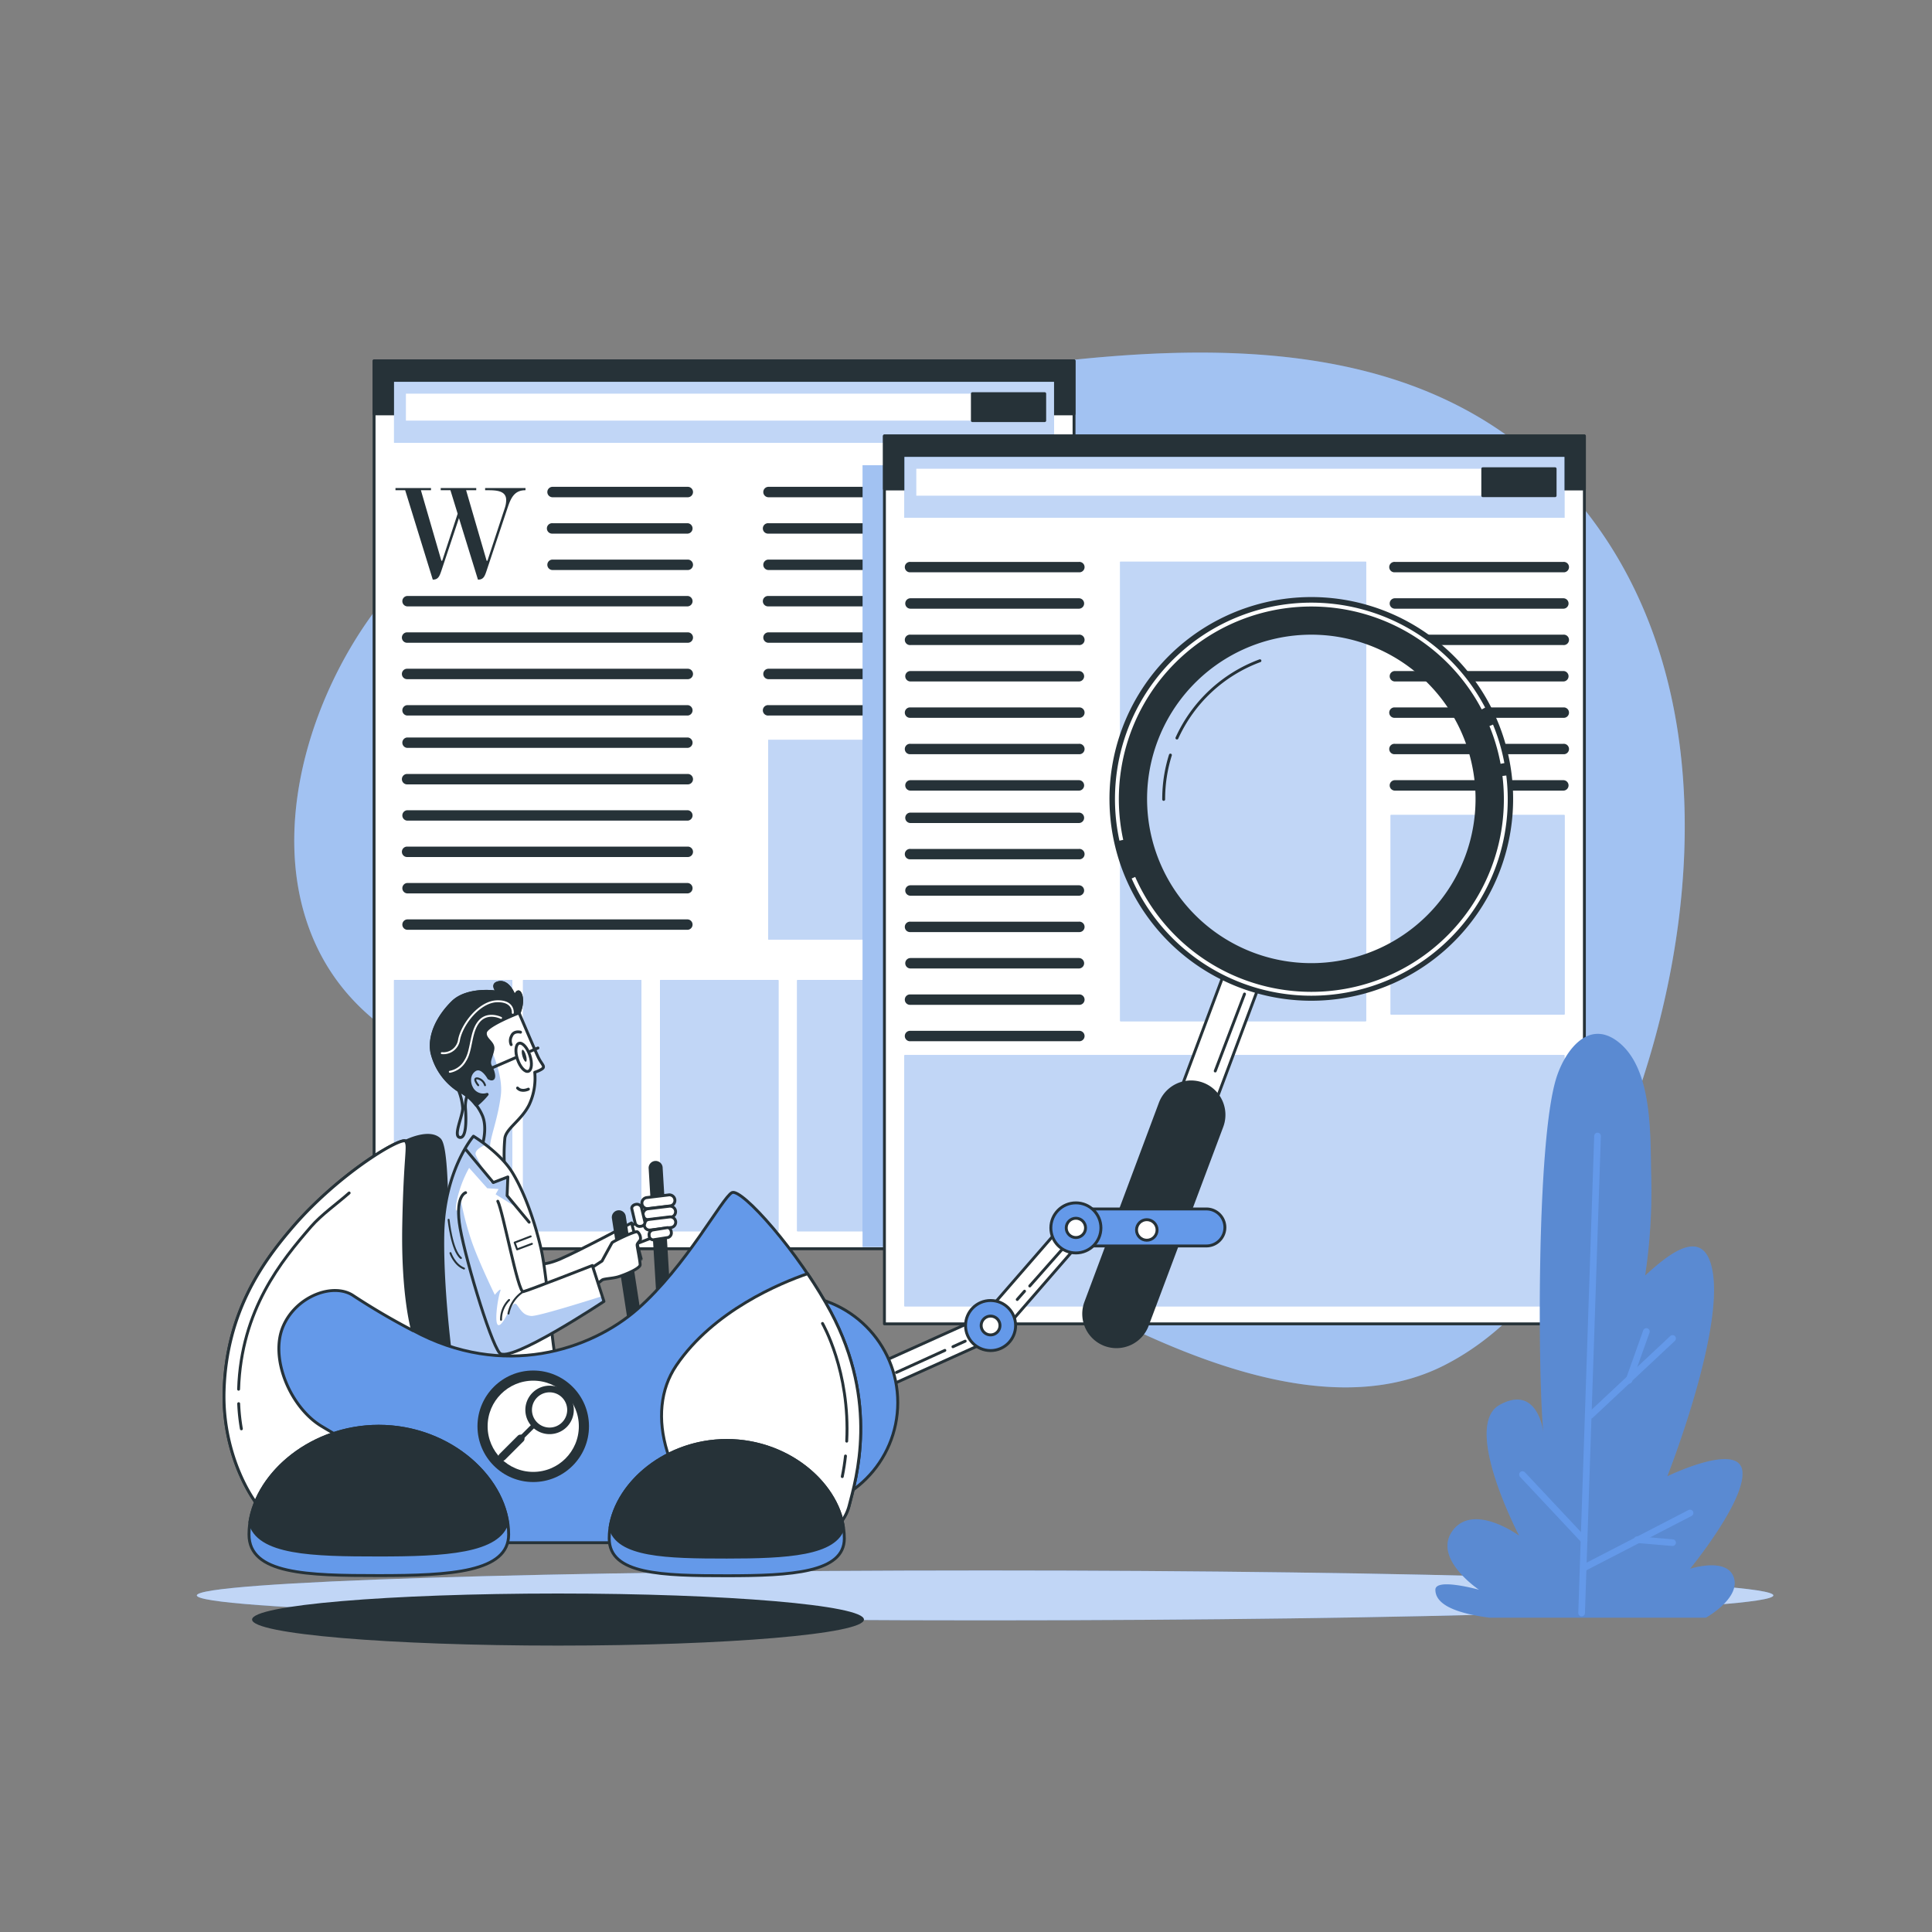 
<svg class="animated" id="freepik_stories-search" xmlns="http://www.w3.org/2000/svg" xmlns:xlink="http://www.w3.org/1999/xlink" viewBox="0 0 500 500" version="1.1" xmlns:svgjs="http://svgjs.com/svgjs"><rect x="0" y="0" width="500" height="500" fill="#808080" stroke="none"/><!--Search--><g id="freepik--Background simple--inject-1--inject-1--inject-1--inject-117" class="animable animator-hidden" style="transform-origin: 256.083px 225.155px;"><path d="M97,158.13c-15.77,21.2-25.91,52.35-18.22,78.44,13.14,44.59,68.9,47.95,107.09,53.11,26.32,3.56,52.49,24.25,75,37.09,30,17.12,78.26,44.13,112.86,26.59,28.68-14.53,44.1-49.68,52.9-78.84,13.79-45.66,15.12-100.74-14.9-140.52C370.87,80,299.39,89,240,98.24c-39.75,6.19-78.39,12.22-113.73,33.29A101.28,101.28,0,0,0,97,158.13Z" style="fill: #6499E9; transform-origin: 256.083px 225.155px;" id="elgs3isd6d6j" class="animable"></path><g id="elqzleoctln7o"><path d="M97,158.13c-15.77,21.2-25.91,52.35-18.22,78.44,13.14,44.59,68.9,47.95,107.09,53.11,26.32,3.56,52.49,24.25,75,37.09,30,17.12,78.26,44.13,112.86,26.59,28.68-14.53,44.1-49.68,52.9-78.84,13.79-45.66,15.12-100.74-14.9-140.52C370.87,80,299.39,89,240,98.24c-39.75,6.19-78.39,12.22-113.73,33.29A101.28,101.28,0,0,0,97,158.13Z" style="fill: rgb(255, 255, 255); opacity: 0.4; transform-origin: 256.083px 225.155px;" class="animable" id="elb3treqc6ikg"></path></g></g><g id="freepik--Shadow--inject-1--inject-1--inject-1--inject-117" class="animable" style="transform-origin: 254.94px 412.89px;"><path d="M50.94,412.89c0,3.56,91.31,6.45,204,6.45s204-2.89,204-6.45-91.31-6.45-203.95-6.45S50.94,409.33,50.94,412.89Z" style="fill: #6499E9; transform-origin: 254.94px 412.89px;" id="elurvc7xewo0c" class="animable"></path><g id="els45cm37j2j8"><path d="M50.94,412.89c0,3.56,91.31,6.45,204,6.45s204-2.89,204-6.45-91.31-6.45-203.95-6.45S50.94,409.33,50.94,412.89Z" style="fill: rgb(255, 255, 255); opacity: 0.6; transform-origin: 254.94px 412.89px;" class="animable" id="elcafdihxsuo"></path></g></g><g id="freepik--Windows--inject-1--inject-1--inject-1--inject-117" class="animable" style="transform-origin: 253.425px 218.005px;"><rect x="96.81" y="93.4" width="181.15" height="229.78" style="fill: rgb(255, 255, 255); stroke: rgb(38, 50, 56); stroke-linecap: round; stroke-linejoin: round; stroke-width: 0.75px; transform-origin: 187.385px 208.29px;" id="elu5hm1rvd8v" class="animable"></rect><rect x="96.81" y="93.4" width="181.15" height="13.71" style="fill: rgb(38, 50, 56); stroke: rgb(38, 50, 56); stroke-linecap: round; stroke-linejoin: round; stroke-width: 0.75px; transform-origin: 187.385px 100.255px;" id="ell27klms107o" class="animable"></rect><rect x="101.97" y="253.66" width="30.62" height="64.99" style="fill: #6499E9; transform-origin: 117.28px 286.155px;" id="eleu74ooapx59" class="animable"></rect><g id="elyfdt1r82sz"><rect x="101.97" y="253.66" width="30.62" height="64.99" style="fill: rgb(255, 255, 255); opacity: 0.6; transform-origin: 117.28px 286.155px;" class="animable" id="elrney76poe1"></rect></g><rect x="135.36" y="253.66" width="30.62" height="64.99" style="fill: #6499E9; transform-origin: 150.67px 286.155px;" id="elz7eval75z2r" class="animable"></rect><g id="el9ve0xu42u7j"><rect x="135.36" y="253.66" width="30.62" height="64.99" style="fill: rgb(255, 255, 255); opacity: 0.6; transform-origin: 150.67px 286.155px;" class="animable" id="eleij6e4dofl9"></rect></g><rect x="170.84" y="253.66" width="30.62" height="64.99" style="fill: #6499E9; transform-origin: 186.15px 286.155px;" id="elpshn7iwcskf" class="animable"></rect><g id="eliubrmcje0io"><rect x="170.84" y="253.66" width="30.62" height="64.99" style="fill: rgb(255, 255, 255); opacity: 0.6; transform-origin: 186.15px 286.155px;" class="animable" id="elxqk4exy5ep"></rect></g><rect x="206.31" y="253.66" width="30.62" height="64.99" style="fill: #6499E9; transform-origin: 221.62px 286.155px;" id="eltz4nrwmy11l" class="animable"></rect><g id="elf1f1unptxsv"><rect x="206.31" y="253.66" width="30.62" height="64.99" style="fill: rgb(255, 255, 255); opacity: 0.6; transform-origin: 221.62px 286.155px;" class="animable" id="elsunevnow1pl"></rect></g><rect x="242.65" y="253.66" width="30.62" height="64.99" style="fill: rgb(255, 255, 255); stroke: rgb(38, 50, 56); stroke-linecap: round; stroke-linejoin: round; stroke-width: 0.75px; transform-origin: 257.96px 286.155px;" id="elpar5vve99h" class="animable"></rect><rect x="101.98" y="98.82" width="170.8" height="15.75" style="fill: #6499E9; transform-origin: 187.38px 106.695px;" id="elej8jza2ofu6" class="animable"></rect><g id="elqftizfugu7"><rect x="101.98" y="98.82" width="170.8" height="15.75" style="fill: rgb(255, 255, 255); opacity: 0.6; transform-origin: 187.38px 106.695px;" class="animable" id="el0pc22aqp7o5l"></rect></g><rect x="105.05" y="101.88" width="165.33" height="6.97" style="fill: rgb(255, 255, 255); transform-origin: 187.715px 105.365px;" id="elxxqdo9xv2dg" class="animable"></rect><rect x="251.65" y="101.88" width="18.72" height="6.97" style="fill: rgb(38, 50, 56); stroke: rgb(38, 50, 56); stroke-linecap: round; stroke-linejoin: round; stroke-width: 0.75px; transform-origin: 261.01px 105.365px;" id="elqtnppyv69hb" class="animable"></rect><path d="M178,128.69H143a1.35,1.35,0,0,1,0-2.7h35a1.35,1.35,0,0,1,0,2.7Z" style="fill: rgb(38, 50, 56); transform-origin: 160.5px 127.34px;" id="elv8gmkl4y9ub" class="animable"></path><path d="M178,138.1H143a1.35,1.35,0,1,1,0-2.69h35a1.35,1.35,0,0,1,0,2.69Z" style="fill: rgb(38, 50, 56); transform-origin: 160.384px 136.755px;" id="elwkl3b2u1c7n" class="animable"></path><path d="M178,147.52H143a1.35,1.35,0,1,1,0-2.7h35a1.35,1.35,0,0,1,0,2.7Z" style="fill: rgb(38, 50, 56); transform-origin: 160.496px 146.17px;" id="elu7e7gnhy9rm" class="animable"></path><path d="M178,156.93H105.36a1.35,1.35,0,0,1,0-2.69H178a1.35,1.35,0,0,1,0,2.69Z" style="fill: rgb(38, 50, 56); transform-origin: 141.68px 155.585px;" id="elkzghswv15f" class="animable"></path><path d="M178,166.35H105.36a1.35,1.35,0,0,1,0-2.7H178a1.35,1.35,0,0,1,0,2.7Z" style="fill: rgb(38, 50, 56); transform-origin: 141.68px 165px;" id="elczm75im6txr" class="animable"></path><path d="M178,175.77H105.36a1.35,1.35,0,0,1,0-2.7H178a1.35,1.35,0,0,1,0,2.7Z" style="fill: rgb(38, 50, 56); transform-origin: 141.68px 174.42px;" id="el7m0tcgkd0ld" class="animable"></path><path d="M178,185.18H105.36a1.35,1.35,0,0,1,0-2.69H178a1.35,1.35,0,0,1,0,2.69Z" style="fill: rgb(38, 50, 56); transform-origin: 141.68px 183.835px;" id="el59rvgkdtj8f" class="animable"></path><path d="M178,193.55H105.36a1.35,1.35,0,0,1,0-2.69H178a1.35,1.35,0,0,1,0,2.69Z" style="fill: rgb(38, 50, 56); transform-origin: 141.68px 192.205px;" id="elfn4ftwdxqw" class="animable"></path><path d="M178,203H105.36a1.35,1.35,0,0,1,0-2.7H178a1.35,1.35,0,0,1,0,2.7Z" style="fill: rgb(38, 50, 56); transform-origin: 141.68px 201.65px;" id="elh4kpb013new" class="animable"></path><path d="M178,212.38H105.36a1.35,1.35,0,0,1,0-2.69H178a1.35,1.35,0,0,1,0,2.69Z" style="fill: rgb(38, 50, 56); transform-origin: 141.68px 211.035px;" id="elsiymiektk5" class="animable"></path><path d="M178,221.8H105.36a1.35,1.35,0,0,1,0-2.7H178a1.35,1.35,0,0,1,0,2.7Z" style="fill: rgb(38, 50, 56); transform-origin: 141.68px 220.45px;" id="el9xb3h9bkuhl" class="animable"></path><path d="M178,231.21H105.36a1.35,1.35,0,0,1,0-2.69H178a1.35,1.35,0,0,1,0,2.69Z" style="fill: rgb(38, 50, 56); transform-origin: 141.68px 229.865px;" id="elsuwr1zcgbjb" class="animable"></path><path d="M178,240.63H105.36a1.35,1.35,0,0,1,0-2.69H178a1.35,1.35,0,0,1,0,2.69Z" style="fill: rgb(38, 50, 56); transform-origin: 141.68px 239.285px;" id="eltmhako6tmo" class="animable"></path><path d="M271.5,128.69H198.89a1.35,1.35,0,0,1,0-2.7H271.5a1.35,1.35,0,1,1,0,2.7Z" style="fill: rgb(38, 50, 56); transform-origin: 235.195px 127.34px;" id="el884pw534yd" class="animable"></path><path d="M271.5,138.1H198.89a1.35,1.35,0,1,1,0-2.69H271.5a1.35,1.35,0,1,1,0,2.69Z" style="fill: rgb(38, 50, 56); transform-origin: 235.195px 136.755px;" id="el983b5s03bxt" class="animable"></path><path d="M271.5,147.52H198.89a1.35,1.35,0,1,1,0-2.7H271.5a1.35,1.35,0,1,1,0,2.7Z" style="fill: rgb(38, 50, 56); transform-origin: 235.195px 146.17px;" id="eleqqrtg9sxj6" class="animable"></path><path d="M271.5,156.93H198.89a1.35,1.35,0,1,1,0-2.69H271.5a1.35,1.35,0,1,1,0,2.69Z" style="fill: rgb(38, 50, 56); transform-origin: 235.195px 155.585px;" id="eltvdofmc2pc" class="animable"></path><path d="M271.5,166.35H198.89a1.35,1.35,0,0,1,0-2.7H271.5a1.35,1.35,0,1,1,0,2.7Z" style="fill: rgb(38, 50, 56); transform-origin: 235.195px 165px;" id="elf7wsqqzft4" class="animable"></path><path d="M271.5,175.77H198.89a1.35,1.35,0,1,1,0-2.7H271.5a1.35,1.35,0,1,1,0,2.7Z" style="fill: rgb(38, 50, 56); transform-origin: 235.195px 174.42px;" id="elehp9cze12be" class="animable"></path><path d="M271.5,185.18H198.89a1.35,1.35,0,1,1,0-2.69H271.5a1.35,1.35,0,1,1,0,2.69Z" style="fill: rgb(38, 50, 56); transform-origin: 235.195px 183.835px;" id="el296zpdwp1yy" class="animable"></path><rect x="198.81" y="191.51" width="74" height="51.61" style="fill: #6499E9; transform-origin: 235.81px 217.315px;" id="eluisxvzytku" class="animable"></rect><g id="el7zfw5eplpe9"><rect x="198.81" y="191.51" width="74" height="51.61" style="fill: rgb(255, 255, 255); opacity: 0.6; transform-origin: 235.81px 217.315px;" class="animable" id="elr3i9qexs00i"></rect></g><path d="M130.68,131.36a6.45,6.45,0,0,0,.32-1.94c0-2.41-2.44-2.55-4.85-2.55h-.6v-.57H136v.57c-2.72,0-3.68,1.73-4.56,4.32l-5.56,16.66c-.42,1.23-.77,2.15-2.08,2.15h-.11l-4.91-15.91-4.6,13.76c-.43,1.23-.78,2.15-2.09,2.15H112l-7.14-23.13h-2.51v-.57h9.19v.57h-2.61l5.3,18.25h.21l4-12.17-1.87-6.08h-2.51v-.57h9.19v.57h-2.62l5.31,18.25h.21Z" style="fill: rgb(38, 50, 56); transform-origin: 119.175px 138.15px;" id="el0uxym12f61mk" class="animable"></path><rect x="223.25" y="120.4" width="75.42" height="202.31" style="fill: #6499E9; transform-origin: 260.96px 221.555px;" id="ellnynf71mhh" class="animable"></rect><g id="eluunojahzag"><rect x="223.25" y="120.4" width="75.42" height="202.31" style="fill: rgb(255, 255, 255); opacity: 0.4; transform-origin: 260.96px 221.555px;" class="animable" id="elagxz3nt6kcu"></rect></g><rect x="228.89" y="112.83" width="181.15" height="229.78" style="fill: rgb(255, 255, 255); stroke: rgb(38, 50, 56); stroke-linecap: round; stroke-linejoin: round; stroke-width: 0.75px; transform-origin: 319.465px 227.72px;" id="elrw6b4xnxjk" class="animable"></rect><rect x="228.89" y="112.83" width="181.15" height="13.71" style="fill: rgb(38, 50, 56); stroke: rgb(38, 50, 56); stroke-linecap: round; stroke-linejoin: round; stroke-width: 0.75px; transform-origin: 319.465px 119.685px;" id="eliph6k5gk2j" class="animable"></rect><rect x="289.91" y="145.37" width="63.61" height="118.91" style="fill: #6499E9; transform-origin: 321.715px 204.825px;" id="el8vlqgykbbtn" class="animable"></rect><g id="el13vrug5g436"><rect x="289.91" y="145.37" width="63.61" height="118.91" style="fill: rgb(255, 255, 255); opacity: 0.6; transform-origin: 321.715px 204.825px;" class="animable" id="eltho558n6f6l"></rect></g><rect x="234.07" y="273.08" width="170.8" height="64.99" style="fill: #6499E9; transform-origin: 319.47px 305.575px;" id="eljfd00kfu7h" class="animable"></rect><g id="el4uueifro1g"><rect x="234.07" y="273.08" width="170.8" height="64.99" style="fill: rgb(255, 255, 255); opacity: 0.6; transform-origin: 319.47px 305.575px;" class="animable" id="else2gg7n76b"></rect></g><rect x="234.07" y="118.25" width="170.8" height="15.75" style="fill: #6499E9; transform-origin: 319.47px 126.125px;" id="elzka5ov2yj1s" class="animable"></rect><g id="el12dr2ocw3xxc"><rect x="234.07" y="118.25" width="170.8" height="15.75" style="fill: rgb(255, 255, 255); opacity: 0.6; transform-origin: 319.47px 126.125px;" class="animable" id="elvb1tspmfej9"></rect></g><rect x="237.14" y="121.31" width="165.33" height="6.97" style="fill: rgb(255, 255, 255); transform-origin: 319.805px 124.795px;" id="elh5wqx0rw9zp" class="animable"></rect><rect x="383.74" y="121.31" width="18.72" height="6.97" style="fill: rgb(38, 50, 56); stroke: rgb(38, 50, 56); stroke-linecap: round; stroke-linejoin: round; stroke-width: 0.75px; transform-origin: 393.1px 124.795px;" id="el6uk7nzeazc2" class="animable"></rect><path d="M279.22,148.11H235.63a1.35,1.35,0,1,1,0-2.69h43.59a1.35,1.35,0,1,1,0,2.69Z" style="fill: rgb(38, 50, 56); transform-origin: 257.425px 146.765px;" id="el8yabl4wap3u" class="animable"></path><path d="M279.22,157.53H235.63a1.35,1.35,0,0,1,0-2.7h43.59a1.35,1.35,0,0,1,0,2.7Z" style="fill: rgb(38, 50, 56); transform-origin: 257.425px 156.18px;" id="elg4x5uhvwm24" class="animable"></path><path d="M279.22,166.94H235.63a1.35,1.35,0,1,1,0-2.69h43.59a1.35,1.35,0,1,1,0,2.69Z" style="fill: rgb(38, 50, 56); transform-origin: 257.425px 165.595px;" id="el53li92dvhof" class="animable"></path><path d="M279.22,176.36H235.63a1.35,1.35,0,1,1,0-2.7h43.59a1.35,1.35,0,0,1,0,2.7Z" style="fill: rgb(38, 50, 56); transform-origin: 257.425px 175.01px;" id="eluw1r0uerj3o" class="animable"></path><path d="M279.22,185.77H235.63a1.35,1.35,0,1,1,0-2.69h43.59a1.35,1.35,0,1,1,0,2.69Z" style="fill: rgb(38, 50, 56); transform-origin: 257.425px 184.425px;" id="elim35ze91w7" class="animable"></path><path d="M279.22,195.19H235.63a1.35,1.35,0,1,1,0-2.69h43.59a1.35,1.35,0,1,1,0,2.69Z" style="fill: rgb(38, 50, 56); transform-origin: 257.425px 193.845px;" id="elvf1ol0dyf3i" class="animable"></path><path d="M279.22,204.61H235.63a1.35,1.35,0,1,1,0-2.7h43.59a1.35,1.35,0,0,1,0,2.7Z" style="fill: rgb(38, 50, 56); transform-origin: 257.425px 203.26px;" id="elc2e0yyvz43" class="animable"></path><path d="M279.22,213H235.63a1.35,1.35,0,0,1,0-2.7h43.59a1.35,1.35,0,0,1,0,2.7Z" style="fill: rgb(38, 50, 56); transform-origin: 257.425px 211.65px;" id="eln7kct1temqm" class="animable"></path><path d="M279.22,222.39H235.63a1.35,1.35,0,1,1,0-2.69h43.59a1.35,1.35,0,1,1,0,2.69Z" style="fill: rgb(38, 50, 56); transform-origin: 257.425px 221.045px;" id="el52mrq43fw15" class="animable"></path><path d="M279.22,231.81H235.63a1.35,1.35,0,1,1,0-2.7h43.59a1.35,1.35,0,0,1,0,2.7Z" style="fill: rgb(38, 50, 56); transform-origin: 257.425px 230.46px;" id="elkqiotm4n6vr" class="animable"></path><path d="M279.22,241.22H235.63a1.35,1.35,0,1,1,0-2.69h43.59a1.35,1.35,0,1,1,0,2.69Z" style="fill: rgb(38, 50, 56); transform-origin: 257.425px 239.875px;" id="el3h4k1dsndu2" class="animable"></path><path d="M279.22,250.64H235.63a1.35,1.35,0,1,1,0-2.7h43.59a1.35,1.35,0,0,1,0,2.7Z" style="fill: rgb(38, 50, 56); transform-origin: 257.425px 249.29px;" id="elhw9s533iz8" class="animable"></path><path d="M279.22,260.05H235.63a1.35,1.35,0,1,1,0-2.69h43.59a1.35,1.35,0,1,1,0,2.69Z" style="fill: rgb(38, 50, 56); transform-origin: 257.425px 258.705px;" id="elrn7vv8d1pxh" class="animable"></path><path d="M279.22,269.47H235.63a1.35,1.35,0,1,1,0-2.69h43.59a1.35,1.35,0,1,1,0,2.69Z" style="fill: rgb(38, 50, 56); transform-origin: 257.425px 268.125px;" id="el19vesjlnza5" class="animable"></path><path d="M404.54,148.11H361a1.35,1.35,0,1,1,0-2.69h43.59a1.35,1.35,0,1,1,0,2.69Z" style="fill: rgb(38, 50, 56); transform-origin: 382.795px 146.765px;" id="eluc8ms0ybpm" class="animable"></path><path d="M404.54,157.53H361a1.35,1.35,0,1,1,0-2.7h43.59a1.35,1.35,0,0,1,0,2.7Z" style="fill: rgb(38, 50, 56); transform-origin: 382.791px 156.18px;" id="elqtxn0bdkdpj" class="animable"></path><path d="M404.54,166.94H361a1.35,1.35,0,1,1,0-2.69h43.59a1.35,1.35,0,1,1,0,2.69Z" style="fill: rgb(38, 50, 56); transform-origin: 382.795px 165.595px;" id="elkyprziwxn8" class="animable"></path><path d="M404.54,176.36H361a1.35,1.35,0,1,1,0-2.7h43.59a1.35,1.35,0,0,1,0,2.7Z" style="fill: rgb(38, 50, 56); transform-origin: 382.795px 175.01px;" id="elmwpq0khnlci" class="animable"></path><path d="M404.54,185.77H361a1.35,1.35,0,1,1,0-2.69h43.59a1.35,1.35,0,1,1,0,2.69Z" style="fill: rgb(38, 50, 56); transform-origin: 382.795px 184.425px;" id="el922tbx73vcb" class="animable"></path><path d="M404.54,195.19H361a1.35,1.35,0,1,1,0-2.69h43.59a1.35,1.35,0,1,1,0,2.69Z" style="fill: rgb(38, 50, 56); transform-origin: 382.795px 193.845px;" id="elhyzfu6ll44m" class="animable"></path><path d="M404.54,204.61H361a1.35,1.35,0,1,1,0-2.7h43.59a1.35,1.35,0,0,1,0,2.7Z" style="fill: rgb(38, 50, 56); transform-origin: 382.795px 203.26px;" id="elbbquat1kn8v" class="animable"></path><rect x="359.91" y="210.93" width="44.99" height="51.61" style="fill: #6499E9; transform-origin: 382.405px 236.735px;" id="elq1g4m0zrqwg" class="animable"></rect><g id="el8qz4dku8opr"><rect x="359.91" y="210.93" width="44.99" height="51.61" style="fill: rgb(255, 255, 255); opacity: 0.6; transform-origin: 382.405px 236.735px;" class="animable" id="elf6c6hudlfun"></rect></g></g><g id="freepik--Plant--inject-1--inject-1--inject-1--inject-117" class="animable animator-hidden" style="transform-origin: 411.221px 343.111px;"><path d="M427.33,304.39c-.27-10.16.52-27.5-8.4-34.64-7.83-6.27-13.92,2.24-16.11,9.1-5.33,16.65-4.76,79.31-3.38,91.93,0,0-1.36-12.64-11.29-7.22s5,33.87,5,33.87-11.74-8.58-17.16-1.36,6.78,15.36,6.78,15.36-11.29-3.16-11.29,0,3.61,5.87,14,7.23h56s9-5,7.23-10.39S437.38,406,437.38,406s14.45-17.61,13.54-25.29-19.42,1.35-19.42,1.35,14.46-36.58,11.75-52.84c-2.14-12.81-12.08-4-17.49.88A147.51,147.51,0,0,0,427.33,304.39Z" style="fill: #6499E9; transform-origin: 411.221px 343.111px;" id="elop4vi86hxxg" class="animable"></path><g id="elbhcykizq26p"><path d="M427.33,304.39c-.27-10.16.52-27.5-8.4-34.64-7.83-6.27-13.92,2.24-16.11,9.1-5.33,16.65-4.76,79.31-3.38,91.93,0,0-1.36-12.64-11.29-7.22s5,33.87,5,33.87-11.74-8.58-17.16-1.36,6.78,15.36,6.78,15.36-11.29-3.16-11.29,0,3.61,5.87,14,7.23h56s9-5,7.23-10.39S437.38,406,437.38,406s14.45-17.61,13.54-25.29-19.42,1.35-19.42,1.35,14.46-36.58,11.75-52.84c-2.14-12.81-12.08-4-17.49.88A147.51,147.51,0,0,0,427.33,304.39Z" style="opacity: 0.1; transform-origin: 411.221px 343.111px;" class="animable" id="el5vcp29f1lo4"></path></g><line x1="409.32" y1="417.45" x2="413.44" y2="294" style="fill: none; stroke: #6499E9; stroke-linecap: round; stroke-linejoin: round; stroke-width: 1.727px; transform-origin: 411.38px 355.725px;" id="elcqhtq29qvk5" class="animable"></line><line x1="411.63" y1="366.27" x2="432.86" y2="346.39" style="fill: none; stroke: #6499E9; stroke-linecap: round; stroke-linejoin: round; stroke-width: 1.727px; transform-origin: 422.245px 356.33px;" id="elkgsxq7e939" class="animable"></line><line x1="421.57" y1="357.23" x2="426.08" y2="344.59" style="fill: none; stroke: #6499E9; stroke-linecap: round; stroke-linejoin: round; stroke-width: 1.727px; transform-origin: 423.825px 350.91px;" id="ell7ylz6u9jk" class="animable"></line><line x1="394.02" y1="381.62" x2="409.97" y2="398.63" style="fill: none; stroke: #6499E9; stroke-linecap: round; stroke-linejoin: round; stroke-width: 1.727px; transform-origin: 401.995px 390.125px;" id="elzp7zn336p9r" class="animable"></line><line x1="437.38" y1="391.56" x2="410.28" y2="405.56" style="fill: none; stroke: #6499E9; stroke-linecap: round; stroke-linejoin: round; stroke-width: 1.727px; transform-origin: 423.83px 398.56px;" id="elfk6jmyxcww" class="animable"></line><line x1="423.72" y1="398.46" x2="432.86" y2="399.24" style="fill: none; stroke: #6499E9; stroke-linecap: round; stroke-linejoin: round; stroke-width: 1.727px; transform-origin: 428.29px 398.85px;" id="elmc63hk89a4j" class="animable"></line></g><g id="freepik--Character--inject-1--inject-1--inject-1--inject-117" class="animable animator-active" style="transform-origin: 224.599px 290.387px;"><path d="M223.59,419.14c0,3.72-35.45,6.74-79.17,6.74s-79.18-3-79.18-6.74,35.45-6.74,79.18-6.74S223.59,415.42,223.59,419.14Z" style="fill: rgb(38, 50, 56); transform-origin: 144.415px 419.14px;" id="el7wzwjmgo00f" class="animable"></path><path d="M105,295.35s6.12-3.1,8.78-.44,1.59,31.12,2.39,40.16A85.7,85.7,0,0,0,119.14,351s-8.78-1.59-15.43-5C103.71,346,97.86,317.6,105,295.35Z" style="fill: rgb(38, 50, 56); stroke: rgb(38, 50, 56); stroke-linecap: round; stroke-linejoin: round; stroke-width: 0.75px; transform-origin: 110.297px 322.416px;" id="elvd0xf9kcwt" class="animable"></path><path d="M226.85,359.8a3.19,3.19,0,0,1-1.41-6.05l28.91-13,22.44-25.81a3.19,3.19,0,1,1,4.88,4.11L258.8,345.37a3.14,3.14,0,0,1-1,.81l-29.52,13.29A3.06,3.06,0,0,1,226.85,359.8Z" style="fill: rgb(255, 255, 255); stroke: rgb(38, 50, 56); stroke-linecap: round; stroke-linejoin: round; stroke-width: 0.75px; transform-origin: 253.042px 336.803px;" id="elaee26z8ge7k" class="animable"></path><line x1="246.62" y1="348.53" x2="249.79" y2="347.09" style="fill: none; stroke: rgb(38, 50, 56); stroke-linecap: round; stroke-linejoin: round; stroke-width: 0.75px; transform-origin: 248.205px 347.81px;" id="elxbomi9snwd" class="animable"></line><line x1="232" y1="355.18" x2="244.53" y2="349.48" style="fill: none; stroke: rgb(38, 50, 56); stroke-linecap: round; stroke-linejoin: round; stroke-width: 0.75px; transform-origin: 238.265px 352.33px;" id="elhbiv72j6i0q" class="animable"></line><line x1="274.85" y1="323.37" x2="266.5" y2="332.81" style="fill: none; stroke: rgb(38, 50, 56); stroke-linecap: round; stroke-linejoin: round; stroke-width: 0.75px; transform-origin: 270.675px 328.09px;" id="elpid485ekhzi" class="animable"></line><line x1="265.15" y1="334.16" x2="263.26" y2="336.31" style="fill: none; stroke: rgb(38, 50, 56); stroke-linecap: round; stroke-linejoin: round; stroke-width: 0.75px; transform-origin: 264.205px 335.235px;" id="elx42xxfplnqq" class="animable"></line><g id="elkm1t8hnxwo"><circle cx="204.5" cy="362.99" r="27.84" style="fill: #6499E9; stroke: rgb(38, 50, 56); stroke-linecap: round; stroke-linejoin: round; stroke-width: 0.75px; transform-origin: 204.5px 362.99px; transform: rotate(-76.661deg);" class="animable" id="elx33i6y1u97p"></circle></g><path d="M134.33,262.14s4,9.38,4.84,11.21,1.64,2.33,1.45,2.91-2.23,1.25-2.23,1.25a16.11,16.11,0,0,1-1.45,8.42c-2,4-5.9,6.09-6.28,8.6a46.18,46.18,0,0,0-.1,7.26l-5.9-4.84s1.64-4.74.19-8.22a13.23,13.23,0,0,0-6.19-6.57,16.18,16.18,0,0,1-6.86-9.77c-.87-4.65,1.83-9.58,5.41-13.06s10.64-2.8,11.42-2.51-1.94-2,.48-2.52,3.87,3,4,3.58.87-2.51,1.65-.48S134.33,262.14,134.33,262.14Z" style="fill: rgb(255, 255, 255); transform-origin: 126.142px 278.019px;" id="elh7egee11cp6" class="animable"></path><g style="clip-path: url(&quot;#freepik--clip-path--inject-1--inject-1--inject-1--inject-117&quot;); transform-origin: 120.67px 278.06px;" id="el2dem183lme9" class="animable"><g id="el3fqay7sfkxn"><path d="M127.12,299a16.12,16.12,0,0,0-.23-2c-.39-1.76,2-7.24,2.74-13.69s-4.31-15.46-4.31-15.46l-3.7-10.73a9.55,9.55,0,0,0-4.41,2.26c-3.58,3.48-6.28,8.41-5.41,13.06a16.18,16.18,0,0,0,6.86,9.77,13.23,13.23,0,0,1,6.19,6.57c1.45,3.48-.19,8.22-.19,8.22Z" style="fill: #6499E9; opacity: 0.5; mix-blend-mode: multiply; transform-origin: 120.67px 278.06px;" class="animable" id="elx18e60nlpad"></path></g></g><path d="M134.33,262.14s4,9.38,4.84,11.21,1.64,2.33,1.45,2.91-2.23,1.25-2.23,1.25a16.11,16.11,0,0,1-1.45,8.42c-2,4-5.9,6.09-6.28,8.6a46.18,46.18,0,0,0-.1,7.26l-5.9-4.84s1.64-4.74.19-8.22a13.23,13.23,0,0,0-6.19-6.57,16.18,16.18,0,0,1-6.86-9.77c-.87-4.65,1.83-9.58,5.41-13.06s10.64-2.8,11.42-2.51-1.94-2,.48-2.52,3.87,3,4,3.58.87-2.51,1.65-.48S134.33,262.14,134.33,262.14Z" style="fill: none; stroke: rgb(38, 50, 56); stroke-linecap: round; stroke-linejoin: round; stroke-width: 0.75px; transform-origin: 126.142px 278.019px;" id="elvfk77b89mv" class="animable"></path><path d="M134.71,267.13s-1.75-.48-2.33,1a2.54,2.54,0,0,0-.09,2.22" style="fill: none; stroke: rgb(38, 50, 56); stroke-linecap: round; stroke-linejoin: round; stroke-width: 0.75px; transform-origin: 133.394px 268.703px;" id="elo0iwzirw42c" class="animable"></path><path d="M136.75,281.87s-1.74.87-2.81-.29" style="fill: none; stroke: rgb(38, 50, 56); stroke-linecap: round; stroke-linejoin: round; stroke-width: 0.75px; transform-origin: 135.345px 281.882px;" id="elu61pmubd1lf" class="animable"></path><line x1="133.34" y1="273.76" x2="125.28" y2="277.25" style="fill: none; stroke: rgb(38, 50, 56); stroke-linecap: round; stroke-linejoin: round; stroke-width: 0.75px; transform-origin: 129.31px 275.505px;" id="ele6g358wyqu" class="animable"></line><path d="M121.91,281.49a8.5,8.5,0,0,0-1.44,5.46c.24,3.3.16,7.8-1.53,7.4s.8-5.47.8-7.56a14.34,14.34,0,0,0-1.08-4.63" style="fill: none; stroke: rgb(38, 50, 56); stroke-linecap: round; stroke-linejoin: round; stroke-width: 0.75px; transform-origin: 120.131px 287.932px;" id="elv7vqwbb1eqq" class="animable"></path><line x1="139.22" y1="271.22" x2="137.32" y2="272.04" style="fill: none; stroke: rgb(38, 50, 56); stroke-linecap: round; stroke-linejoin: round; stroke-width: 0.75px; transform-origin: 138.27px 271.63px;" id="elha045e3p9fs" class="animable"></line><path d="M136.11,273.1c.25.85.25,1.6,0,1.67s-.65-.56-.9-1.41-.24-1.6,0-1.68S135.87,272.24,136.11,273.1Z" style="fill: rgb(38, 50, 56); transform-origin: 135.662px 273.224px;" id="elywtz7xpa4jh" class="animable"></path><path d="M137.12,273.1c.67,2,.5,3.85-.38,4.15s-2.14-1.09-2.81-3.08-.5-3.86.38-4.16S136.45,271.1,137.12,273.1Z" style="fill: none; stroke: rgb(38, 50, 56); stroke-linecap: round; stroke-linejoin: round; stroke-width: 0.75px; transform-origin: 135.525px 273.63px;" id="el6099n2ravy5" class="animable"></path><path d="M123.76,280.85s-1.59-1.92-.16-1.76a2.54,2.54,0,0,1,1.92,1.76" style="fill: none; stroke: rgb(38, 50, 56); stroke-linecap: round; stroke-linejoin: round; stroke-width: 0.5px; transform-origin: 124.262px 279.965px;" id="el0a2lorf8atbo" class="animable"></path><polygon points="168.47 313.68 162.86 317.65 163.73 322.29 170.12 319.78 168.47 313.68" style="fill: rgb(255, 255, 255); stroke: rgb(38, 50, 56); stroke-linecap: round; stroke-linejoin: round; stroke-width: 0.75px; transform-origin: 166.49px 317.985px;" id="elmucm5rlolmo" class="animable"></polygon><path d="M163.44,316.49l2.52,9.38S149,333.61,145.65,336s-6,1.74-6,1.74l-2.22-10.84s2.41,1.16,7.54-1.06S163.44,316.49,163.44,316.49Z" style="fill: rgb(255, 255, 255); stroke: rgb(38, 50, 56); stroke-linecap: round; stroke-linejoin: round; stroke-width: 0.75px; transform-origin: 151.695px 327.155px;" id="elejbzq359bu" class="animable"></path><path d="M171.77,340.9a1.43,1.43,0,0,1-1.28-1.36l-2.24-37.11a1.44,1.44,0,1,1,2.87-.13l2.24,37.1a1.44,1.44,0,0,1-1.37,1.51Z" style="fill: rgb(38, 50, 56); stroke: rgb(38, 50, 56); stroke-linecap: round; stroke-linejoin: round; stroke-width: 0.75px; transform-origin: 170.801px 320.867px;" id="eljy5ot4fxa5" class="animable"></path><path d="M167.5,312.8a1.44,1.44,0,0,1-.17-2.86l5.61-.68a1.44,1.44,0,1,1,.35,2.85l-5.61.68Z" style="fill: rgb(255, 255, 255); stroke: rgb(38, 50, 56); stroke-linecap: round; stroke-linejoin: round; stroke-width: 0.75px; transform-origin: 170.393px 311.016px;" id="el7455s3z3436" class="animable"></path><path d="M167.79,315.7a1.44,1.44,0,0,1-.17-2.86l5.61-.68a1.45,1.45,0,0,1,1.6,1.26,1.43,1.43,0,0,1-1.25,1.59l-5.61.68Z" style="fill: rgb(255, 255, 255); stroke: rgb(38, 50, 56); stroke-linecap: round; stroke-linejoin: round; stroke-width: 0.75px; transform-origin: 170.626px 313.926px;" id="elv9ltemcfas" class="animable"></path><path d="M168.1,318.34a1.38,1.38,0,0,1-.16-2.75l5.37-.65a1.38,1.38,0,1,1,.33,2.74l-5.37.65Z" style="fill: rgb(255, 255, 255); stroke: rgb(38, 50, 56); stroke-linecap: round; stroke-linejoin: round; stroke-width: 0.75px; transform-origin: 170.799px 316.634px;" id="elgs2e3p0m6m" class="animable"></path><path d="M169,320.87a1.11,1.11,0,0,1-1-1.12,1.25,1.25,0,0,1,.85-1.42l3.8-.61c.54-.07,1,.42,1.08,1.12a1.23,1.23,0,0,1-.85,1.42l-3.79.6Z" style="fill: rgb(255, 255, 255); stroke: rgb(38, 50, 56); stroke-linecap: round; stroke-linejoin: round; stroke-width: 0.75px; transform-origin: 170.867px 319.292px;" id="elibsqa23dkqm" class="animable"></path><path d="M166.94,316.3a1.12,1.12,0,0,1-1.05,1.05,1.25,1.25,0,0,1-1.49-.74l-.88-3.74c-.12-.53.33-1.05,1-1.17a1.26,1.26,0,0,1,1.48.74l.89,3.75S166.93,316.26,166.94,316.3Z" style="fill: rgb(255, 255, 255); stroke: rgb(38, 50, 56); stroke-linecap: round; stroke-linejoin: round; stroke-width: 0.75px; transform-origin: 165.22px 314.527px;" id="elfprcb2pfge" class="animable"></path><path d="M122.53,294.05s6.87,4.16,10.06,9.38,5.9,13,7.45,19.83,2.8,24.66,3.77,28.34a23.69,23.69,0,0,0,2.13,5.61,46.66,46.66,0,0,1-17.51,2.9c-9.48-.39-10.93-2.71-10.93-2.71s-3.19-21.08-2.9-37.82S122.53,294.05,122.53,294.05Z" style="fill: rgb(255, 255, 255); transform-origin: 130.261px 327.089px;" id="elrh0tiox56u" class="animable"></path><g style="clip-path: url(&quot;#freepik--clip-path-2--inject-1--inject-1--inject-1--inject-117&quot;); transform-origin: 124.256px 324.565px;" id="eljj5yo0qhm" class="animable"><g id="elaquj2kfxhhg"><path d="M118.48,313s-1,1.57-.2-2.54a31,31,0,0,1,3.13-8.22l4.69,5.28,2.94.2-.78,1.37,5.67,3.52-2.69-3.17.19-4.84L126.89,306s-2.94-5.28-3.72-7c-.52-1.18,1.22-2.18,2.44-2.71a36,36,0,0,0-3.08-2.15s-7.64,8.8-7.93,25.53c-.23,13.27,1.73,29.26,2.55,35.32l15-.83Z" style="fill: #6499E9; opacity: 0.5; mix-blend-mode: multiply; transform-origin: 124.256px 324.565px;" class="animable" id="el1216ljq02px"></path></g></g><path d="M122.53,294.05s6.87,4.16,10.06,9.38,5.9,13,7.45,19.83,2.8,24.66,3.77,28.34a23.69,23.69,0,0,0,2.13,5.61,46.66,46.66,0,0,1-17.51,2.9c-9.48-.39-10.93-2.71-10.93-2.71s-3.19-21.08-2.9-37.82S122.53,294.05,122.53,294.05Z" style="fill: none; stroke: rgb(38, 50, 56); stroke-linecap: round; stroke-linejoin: round; stroke-width: 0.75px; transform-origin: 130.261px 327.089px;" id="elehmdlfi8k3" class="animable"></path><polyline points="120.5 297.44 127.66 306.04 131.43 304.59 131.24 309.43 136.94 316.3" style="fill: none; stroke: rgb(38, 50, 56); stroke-linecap: round; stroke-linejoin: round; stroke-width: 0.75px; transform-origin: 128.72px 306.87px;" id="elx78bnqe7msg" class="animable"></polyline><path d="M116.1,315.67s.8,8,3.19,9.9" style="fill: none; stroke: rgb(38, 50, 56); stroke-linecap: round; stroke-linejoin: round; stroke-width: 0.5px; transform-origin: 117.695px 320.62px;" id="el84l9ttbney" class="animable"></path><path d="M116.58,324.3s1,3,3.51,4" style="fill: none; stroke: rgb(38, 50, 56); stroke-linecap: round; stroke-linejoin: round; stroke-width: 0.5px; transform-origin: 118.335px 326.3px;" id="elmq5bef51pw8" class="animable"></path><polyline points="137.34 319.98 133.19 321.58 133.83 323.34 137.66 321.9" style="fill: none; stroke: rgb(38, 50, 56); stroke-linecap: round; stroke-linejoin: round; stroke-width: 0.5px; transform-origin: 135.425px 321.66px;" id="eluerwii0p7s" class="animable"></polyline><path d="M165.33,350.11a1.44,1.44,0,0,1-1.42-1.22l-5.18-33.64a1.44,1.44,0,0,1,2.85-.43l5.18,33.64a1.45,1.45,0,0,1-1.21,1.64Z" style="fill: rgb(38, 50, 56); stroke: rgb(38, 50, 56); stroke-linecap: round; stroke-linejoin: round; stroke-width: 0.75px; transform-origin: 162.745px 331.853px;" id="elfa7poi0g9fj" class="animable"></path><path d="M134.33,262.14s1.16-2.71.39-4.74-1.55,1.06-1.65.48-1.54-4.06-4-3.58.29,2.81-.48,2.52-7.84-1-11.42,2.51-6.28,8.41-5.41,13.06a16.18,16.18,0,0,0,6.86,9.77,13.6,13.6,0,0,1,4.62,3.87,19,19,0,0,0,2.83-2.81,3.37,3.37,0,0,1-3-.48c-1.55-1.07-2.32-4.16-.38-5.71S126.5,279,126.5,279c2,1.07,1.25-1.74.48-3s.29-2.62.58-4.45-2.22-2.52-1.93-4.36S134.33,262.14,134.33,262.14Z" style="fill: rgb(38, 50, 56); stroke: rgb(38, 50, 56); stroke-linecap: round; stroke-linejoin: round; stroke-width: 0.75px; transform-origin: 123.29px 270.142px;" id="el79e1dxc6cp2" class="animable"></path><path d="M129.67,263.44s-3.51-1.76-5.75,1-1.75,7.35-3.51,10.06a5.75,5.75,0,0,1-4,2.88" style="fill: none; stroke: rgb(255, 255, 255); stroke-linecap: round; stroke-linejoin: round; stroke-width: 0.5px; transform-origin: 123.04px 270.134px;" id="elapy7dakaieh" class="animable"></path><path d="M114.34,272.55a4.07,4.07,0,0,0,4.47-3.52c.8-4,5.27-9.74,9.75-9.9s4.15,3,4.15,3" style="fill: none; stroke: rgb(255, 255, 255); stroke-linecap: round; stroke-linejoin: round; stroke-width: 0.5px; transform-origin: 123.528px 265.849px;" id="el22p0o7bdhd2" class="animable"></path><path d="M153,328.19l2.8-1.84s2.42-4.45,2.61-4.74,6.1-3.19,6.58-2.8a2.28,2.28,0,0,1,.77,1.93c-.19.49-.87,1-.87,1.46s.78,4.15.78,5.12-4,2.61-5.61,3.1-3.77.48-4.26.87l-1.35,1.06Z" style="fill: rgb(255, 255, 255); stroke: rgb(38, 50, 56); stroke-linecap: round; stroke-linejoin: round; stroke-width: 0.75px; transform-origin: 159.385px 325.562px;" id="ela9omdxe0v2l" class="animable"></path><path d="M120.5,308.66s-2.51.67-1.64,7.73,7.93,30.85,10.44,33.76,27-13.35,27-13.35l-3-9.29s-16.54,6.48-17.89,6.77-5.23-20.79-6.58-23.4" style="fill: rgb(255, 255, 255); transform-origin: 137.488px 329.579px;" id="elskvk8y12dfn" class="animable"></path><g style="clip-path: url(&quot;#freepik--clip-path-3--inject-1--inject-1--inject-1--inject-117&quot;); transform-origin: 137.457px 330.529px;" id="ela1cpcqqxn49" class="animable"><g id="el4n6s4arap5l"><path d="M155.85,335.45c-5.09,1.61-16.87,5.28-18.4,5.12-2-.19-2.54-1.37-3.72-2.93s-2.93,4.69-4.5,5.28-.39-7,.2-8.61-1.37.79-1.37.79-3.91-8-5.87-13.5a78.23,78.23,0,0,1-2.93-11l-.44,1.08a16.53,16.53,0,0,0,0,4.67c.87,7.06,7.93,30.85,10.44,33.76s27-13.35,27-13.35Z" style="fill: #6499E9; opacity: 0.5; mix-blend-mode: multiply; transform-origin: 137.457px 330.529px;" class="animable" id="el4p2fousfanc"></path></g></g><path d="M120.5,308.66s-2.51.67-1.64,7.73,7.93,30.85,10.44,33.76,27-13.35,27-13.35l-3-9.29s-16.54,6.48-17.89,6.77-5.23-20.79-6.58-23.4" style="fill: none; stroke: rgb(38, 50, 56); stroke-linecap: round; stroke-linejoin: round; stroke-width: 0.75px; transform-origin: 137.488px 329.579px;" id="el1mzsx3z8ai4" class="animable"></path><path d="M135.4,334.28a8.67,8.67,0,0,0-3.81,5.67" style="fill: none; stroke: rgb(38, 50, 56); stroke-linecap: round; stroke-linejoin: round; stroke-width: 0.5px; transform-origin: 133.495px 337.115px;" id="elvnee1vhj4se" class="animable"></path><path d="M131.75,336.43a7.09,7.09,0,0,0-2.08,5.12" style="fill: none; stroke: rgb(38, 50, 56); stroke-linecap: round; stroke-linejoin: round; stroke-width: 0.5px; transform-origin: 130.71px 338.99px;" id="elxjxk2lathc" class="animable"></path><path d="M106.82,344.29s-2.66-8.87-2.31-27.31,1.42-20.21.53-21.63-17,8.07-29,21.9C68.4,326.09,58.64,339.18,58,359.8c-.53,16.49,7.31,29.82,12.23,33.51,8.51,6.38,20.13,5.94,21.37,5.94H210.36s7.62-2.66,9.39-9.57,7.8-26.6-4.78-50.18c-8.26-15.47-23.05-32.09-25.54-30.85s-11.79,19-24.46,30.14C153,349.32,130.22,357.05,106.82,344.29Z" style="fill: #6499E9; stroke: rgb(38, 50, 56); stroke-linecap: round; stroke-linejoin: round; stroke-width: 0.75px; transform-origin: 140.363px 347.233px;" id="el5553uzldbrw" class="animable"></path><path d="M215,339.5c-1.77-3.3-3.83-6.65-6-9.87-6.94,2.39-24.34,9.53-34,23.79-8.29,12.24-2.78,31.66,14.5,45.83h20.87s7.62-2.66,9.39-9.58S227.55,363.08,215,339.5Z" style="fill: rgb(255, 255, 255); stroke: rgb(38, 50, 56); stroke-linecap: round; stroke-linejoin: round; stroke-width: 0.75px; transform-origin: 196.984px 364.44px;" id="elsm2a9vbkpab" class="animable"></path><path d="M218.81,376.81q-.28,2.6-.83,5.33" style="fill: none; stroke: rgb(38, 50, 56); stroke-linecap: round; stroke-linejoin: round; stroke-width: 0.75px; transform-origin: 218.395px 379.475px;" id="elkkiixgigxn" class="animable"></path><path d="M212.86,342.51s7.19,12.39,6.27,30.46" style="fill: none; stroke: rgb(38, 50, 56); stroke-linecap: round; stroke-linejoin: round; stroke-width: 0.75px; transform-origin: 216.036px 357.74px;" id="elf0epyytliw9" class="animable"></path><path d="M104,396.73V379c-9.25-3-15.22-6.56-20.79-9.9-8-4.79-13.6-17.7-9.84-26.06,3.45-7.72,13-11.17,18.08-7.72a175.22,175.22,0,0,0,15.34,9s-2.66-8.87-2.31-27.31,1.42-20.21.53-21.63-17,8.07-29,21.9C68.4,326.09,58.64,339.18,58,359.8c-.53,16.49,7.31,29.82,12.23,33.51,8.51,6.38,20.13,5.94,21.37,5.94H104c0-.91,0-1.76,0-2.52Z" style="fill: rgb(255, 255, 255); stroke: rgb(38, 50, 56); stroke-linecap: round; stroke-linejoin: round; stroke-width: 0.75px; transform-origin: 82.382px 347.248px;" id="elxf3t8b1ak5o" class="animable"></path><path d="M61.77,363.27a49.9,49.9,0,0,0,.7,6.51" style="fill: none; stroke: rgb(38, 50, 56); stroke-linecap: round; stroke-linejoin: round; stroke-width: 0.75px; transform-origin: 62.12px 366.525px;" id="elvr8ndxn23k" class="animable"></path><path d="M90.36,308.74c-2.88,2.58-7.18,5.61-9.85,8.7-7.65,8.84-18.1,21.47-18.76,42.09" style="fill: none; stroke: rgb(38, 50, 56); stroke-linecap: round; stroke-linejoin: round; stroke-width: 0.75px; transform-origin: 76.055px 334.135px;" id="el3874vcqbkj" class="animable"></path><path d="M131.64,397.12c0,9.75-15,10.64-33.6,10.64s-33.6-.36-33.6-10.64c0-14.2,15-28,33.6-28S131.64,382.92,131.64,397.12Z" style="fill: #6499E9; stroke: rgb(38, 50, 56); stroke-linecap: round; stroke-linejoin: round; stroke-width: 0.75px; transform-origin: 98.04px 388.44px;" id="elgw1xx6fnasi" class="animable"></path><path d="M98,369.11c-17.17,0-31.31,11.82-33.34,24.83,2,8.19,16.17,8.5,33.34,8.5s31.27-.76,33.33-8.56C129.31,380.89,115.18,369.11,98,369.11Z" style="fill: rgb(38, 50, 56); stroke: rgb(38, 50, 56); stroke-linecap: round; stroke-linejoin: round; stroke-width: 0.75px; transform-origin: 97.995px 385.775px;" id="elhkt80gugkcl" class="animable"></path><path d="M218.51,398.16c0,8.83-13.62,9.64-30.42,9.64s-30.43-.32-30.43-9.64c0-12.85,13.62-25.37,30.43-25.37S218.51,385.31,218.51,398.16Z" style="fill: #6499E9; stroke: rgb(38, 50, 56); stroke-linecap: round; stroke-linejoin: round; stroke-width: 0.75px; transform-origin: 188.085px 390.295px;" id="elc1gwh7xmupm" class="animable"></path><path d="M188.09,372.79c-15.55,0-28.36,10.71-30.19,22.5,1.83,7.41,14.64,7.69,30.19,7.69s28.31-.69,30.18-7.75C216.4,383.47,203.61,372.79,188.09,372.79Z" style="fill: rgb(38, 50, 56); stroke: rgb(38, 50, 56); stroke-linecap: round; stroke-linejoin: round; stroke-width: 0.75px; transform-origin: 188.085px 387.885px;" id="elsbpcpekpt3a" class="animable"></path><path d="M306.54,293a4.79,4.79,0,0,1-2.81-6.16l13.5-36.09a4.79,4.79,0,1,1,9,3.35l-13.5,36.09A4.79,4.79,0,0,1,306.54,293Z" style="fill: rgb(255, 255, 255); stroke: rgb(38, 50, 56); stroke-linecap: round; stroke-linejoin: round; stroke-width: 0.75px; transform-origin: 314.98px 270.468px;" id="ely9oe6sbudgh" class="animable"></path><line x1="322.08" y1="257.25" x2="314.5" y2="277.17" style="fill: none; stroke: rgb(38, 50, 56); stroke-linecap: round; stroke-linejoin: round; stroke-width: 0.75px; transform-origin: 318.29px 267.21px;" id="elcaz572i1bdt" class="animable"></line><path d="M286,348a8.51,8.51,0,0,1-5-10.95l19.27-51.53a8.51,8.51,0,0,1,15.95,6L296.91,343A8.51,8.51,0,0,1,286,348Z" style="fill: rgb(38, 50, 56); stroke: rgb(38, 50, 56); stroke-linecap: round; stroke-linejoin: round; stroke-width: 0.75px; transform-origin: 298.612px 314.267px;" id="el4x1nhxu726j" class="animable"></path><path d="M357.53,158.18a51.86,51.86,0,1,0,30.41,66.74A51.87,51.87,0,0,0,357.53,158.18Zm-33.19,88.74a42.88,42.88,0,1,1,55.19-25.14A42.89,42.89,0,0,1,324.34,246.92Z" style="fill: rgb(38, 50, 56); stroke: rgb(38, 50, 56); stroke-linecap: round; stroke-linejoin: round; stroke-width: 0.75px; transform-origin: 339.364px 206.755px;" id="el10isvhxx2tmd" class="animable"></path><path d="M304.59,191a38.11,38.11,0,0,1,21.48-20" style="fill: none; stroke: rgb(38, 50, 56); stroke-linecap: round; stroke-linejoin: round; stroke-width: 0.75px; transform-origin: 315.33px 181px;" id="elpbejjehdd0q" class="animable"></path><path d="M301.16,206.88a38,38,0,0,1,1.74-11.47" style="fill: none; stroke: rgb(38, 50, 56); stroke-linecap: round; stroke-linejoin: round; stroke-width: 0.75px; transform-origin: 302.03px 201.145px;" id="ellgwr7v20me" class="animable"></path><path d="M290.2,217.46a50.32,50.32,0,0,1,93.71-34.1" style="fill: none; stroke: rgb(255, 255, 255); stroke-miterlimit: 10; transform-origin: 336.482px 186.962px;" id="elnbo39xb3xy" class="animable"></path><path d="M389.33,200.76a50.32,50.32,0,0,1-96,26.39" style="fill: none; stroke: rgb(255, 255, 255); stroke-miterlimit: 10; transform-origin: 341.516px 228.975px;" id="elnv9zcgq12i" class="animable"></path><path d="M385.93,187.71a50.21,50.21,0,0,1,2.91,9.87" style="fill: none; stroke: rgb(255, 255, 255); stroke-miterlimit: 10; transform-origin: 387.385px 192.645px;" id="elmi3jofkowj" class="animable"></path><circle cx="138" cy="369.12" r="14.43" style="fill: rgb(38, 50, 56); transform-origin: 138px 369.12px;" id="elw5k4megkcqf" class="animable"></circle><circle cx="138" cy="369.12" r="12.18" style="fill: rgb(255, 255, 255); stroke: rgb(38, 50, 56); stroke-linecap: round; stroke-linejoin: round; stroke-width: 0.75px; transform-origin: 138px 369.12px;" id="el8h8rh6rd038" class="animable"></circle><path d="M134.3,372.72a.58.58,0,0,1,0-.81l3.3-3.3a.58.58,0,0,1,.81,0,.57.57,0,0,1,0,.82l-3.29,3.29A.57.57,0,0,1,134.3,372.72Z" style="fill: rgb(38, 50, 56); transform-origin: 136.36px 370.67px;" id="els7x97tnzacs" class="animable"></path><path d="M129.28,377.74a1,1,0,0,1,0-1.45l4.7-4.7a1,1,0,0,1,1.46,0,1,1,0,0,1,0,1.45l-4.7,4.7A1,1,0,0,1,129.28,377.74Z" style="fill: rgb(38, 50, 56); transform-origin: 132.36px 374.665px;" id="el5qo8vev5sjd" class="animable"></path><path d="M146.66,369.32a6.27,6.27,0,1,0-8.86,0A6.27,6.27,0,0,0,146.66,369.32Z" style="fill: rgb(38, 50, 56); transform-origin: 142.23px 364.883px;" id="el4905ndpqf" class="animable"></path><path d="M145.46,368.11a4.56,4.56,0,1,0-6.46,0A4.56,4.56,0,0,0,145.46,368.11Z" style="fill: rgb(255, 255, 255); transform-origin: 142.23px 364.891px;" id="eldynx84ryfvk" class="animable"></path><path d="M317,317.66a4.79,4.79,0,0,1-4.79,4.79H278.44a4.79,4.79,0,1,1,0-9.57h33.77A4.79,4.79,0,0,1,317,317.66Z" style="fill: #6499E9; stroke: rgb(38, 50, 56); stroke-linecap: round; stroke-linejoin: round; stroke-width: 0.75px; transform-origin: 295.216px 317.665px;" id="elot7r75aelfn" class="animable"></path><circle cx="296.79" cy="318.31" r="2.66" style="fill: rgb(255, 255, 255); stroke: rgb(38, 50, 56); stroke-linecap: round; stroke-linejoin: round; stroke-width: 0.75px; transform-origin: 296.79px 318.31px;" id="el2xmxkh5pk8b" class="animable"></circle><circle cx="256.36" cy="343.05" r="6.48" style="fill: #6499E9; stroke: rgb(38, 50, 56); stroke-linecap: round; stroke-linejoin: round; stroke-width: 0.75px; transform-origin: 256.36px 343.05px;" id="eljanjmpzb5u" class="animable"></circle><path d="M258.79,343.05a2.43,2.43,0,1,0-2.43,2.42A2.43,2.43,0,0,0,258.79,343.05Z" style="fill: rgb(255, 255, 255); stroke: rgb(38, 50, 56); stroke-linecap: round; stroke-linejoin: round; stroke-width: 0.75px; transform-origin: 256.36px 343.04px;" id="elssdfcxq0ur" class="animable"></path><circle cx="278.44" cy="317.78" r="6.48" style="fill: #6499E9; stroke: rgb(38, 50, 56); stroke-linecap: round; stroke-linejoin: round; stroke-width: 0.75px; transform-origin: 278.44px 317.78px;" id="elieq5hchpb8" class="animable"></circle><circle cx="278.44" cy="317.78" r="2.5" style="fill: rgb(255, 255, 255); stroke: rgb(38, 50, 56); stroke-linecap: round; stroke-linejoin: round; stroke-width: 0.75px; transform-origin: 278.44px 317.78px;" id="elbvnhjrzlxto" class="animable"></circle></g><defs>     <filter id="active" height="200%">         <feMorphology in="SourceAlpha" result="DILATED" operator="dilate" radius="2"></feMorphology>                <feFlood flood-color="#32DFEC" flood-opacity="1" result="PINK"></feFlood>        <feComposite in="PINK" in2="DILATED" operator="in" result="OUTLINE"></feComposite>        <feMerge>            <feMergeNode in="OUTLINE"></feMergeNode>            <feMergeNode in="SourceGraphic"></feMergeNode>        </feMerge>    </filter>    <filter id="hover" height="200%">        <feMorphology in="SourceAlpha" result="DILATED" operator="dilate" radius="2"></feMorphology>                <feFlood flood-color="#ff0000" flood-opacity="0.5" result="PINK"></feFlood>        <feComposite in="PINK" in2="DILATED" operator="in" result="OUTLINE"></feComposite>        <feMerge>            <feMergeNode in="OUTLINE"></feMergeNode>            <feMergeNode in="SourceGraphic"></feMergeNode>        </feMerge>            <feColorMatrix type="matrix" values="0   0   0   0   0                0   1   0   0   0                0   0   0   0   0                0   0   0   1   0 "></feColorMatrix>    </filter></defs><defs><clipPath id="freepik--clip-path--inject-1--inject-1--inject-1--inject-117"><path d="M134.33,262.14s4,9.38,4.84,11.21,1.64,2.33,1.45,2.91-2.23,1.25-2.23,1.25a16.11,16.11,0,0,1-1.45,8.42c-2,4-5.9,6.09-6.28,8.6a46.18,46.18,0,0,0-.1,7.26l-5.9-4.84s1.64-4.74.19-8.22a13.23,13.23,0,0,0-6.19-6.57,16.18,16.18,0,0,1-6.86-9.77c-.87-4.65,1.83-9.58,5.41-13.06s10.64-2.8,11.42-2.51-1.94-2,.48-2.52,3.87,3,4,3.58.87-2.51,1.65-.48S134.33,262.14,134.33,262.14Z" style="fill:#fff;stroke:#263238;stroke-linecap:round;stroke-linejoin:round;stroke-width:0.75px"></path></clipPath><clipPath id="freepik--clip-path-2--inject-1--inject-1--inject-1--inject-117"><path d="M122.53,294.05s6.87,4.16,10.06,9.38,5.9,13,7.45,19.83,2.8,24.66,3.77,28.34a23.69,23.69,0,0,0,2.13,5.61,46.66,46.66,0,0,1-17.51,2.9c-9.48-.39-10.93-2.71-10.93-2.71s-3.19-21.08-2.9-37.82S122.53,294.05,122.53,294.05Z" style="fill:#fff;stroke:#263238;stroke-linecap:round;stroke-linejoin:round;stroke-width:0.75px"></path></clipPath><clipPath id="freepik--clip-path-3--inject-1--inject-1--inject-1--inject-117"><path d="M120.5,308.66s-2.51.67-1.64,7.73,7.93,30.85,10.44,33.76,27-13.35,27-13.35l-3-9.29s-16.54,6.48-17.89,6.77-5.23-20.79-6.58-23.4" style="fill:#fff;stroke:#263238;stroke-linecap:round;stroke-linejoin:round;stroke-width:0.75px"></path></clipPath></defs></svg>